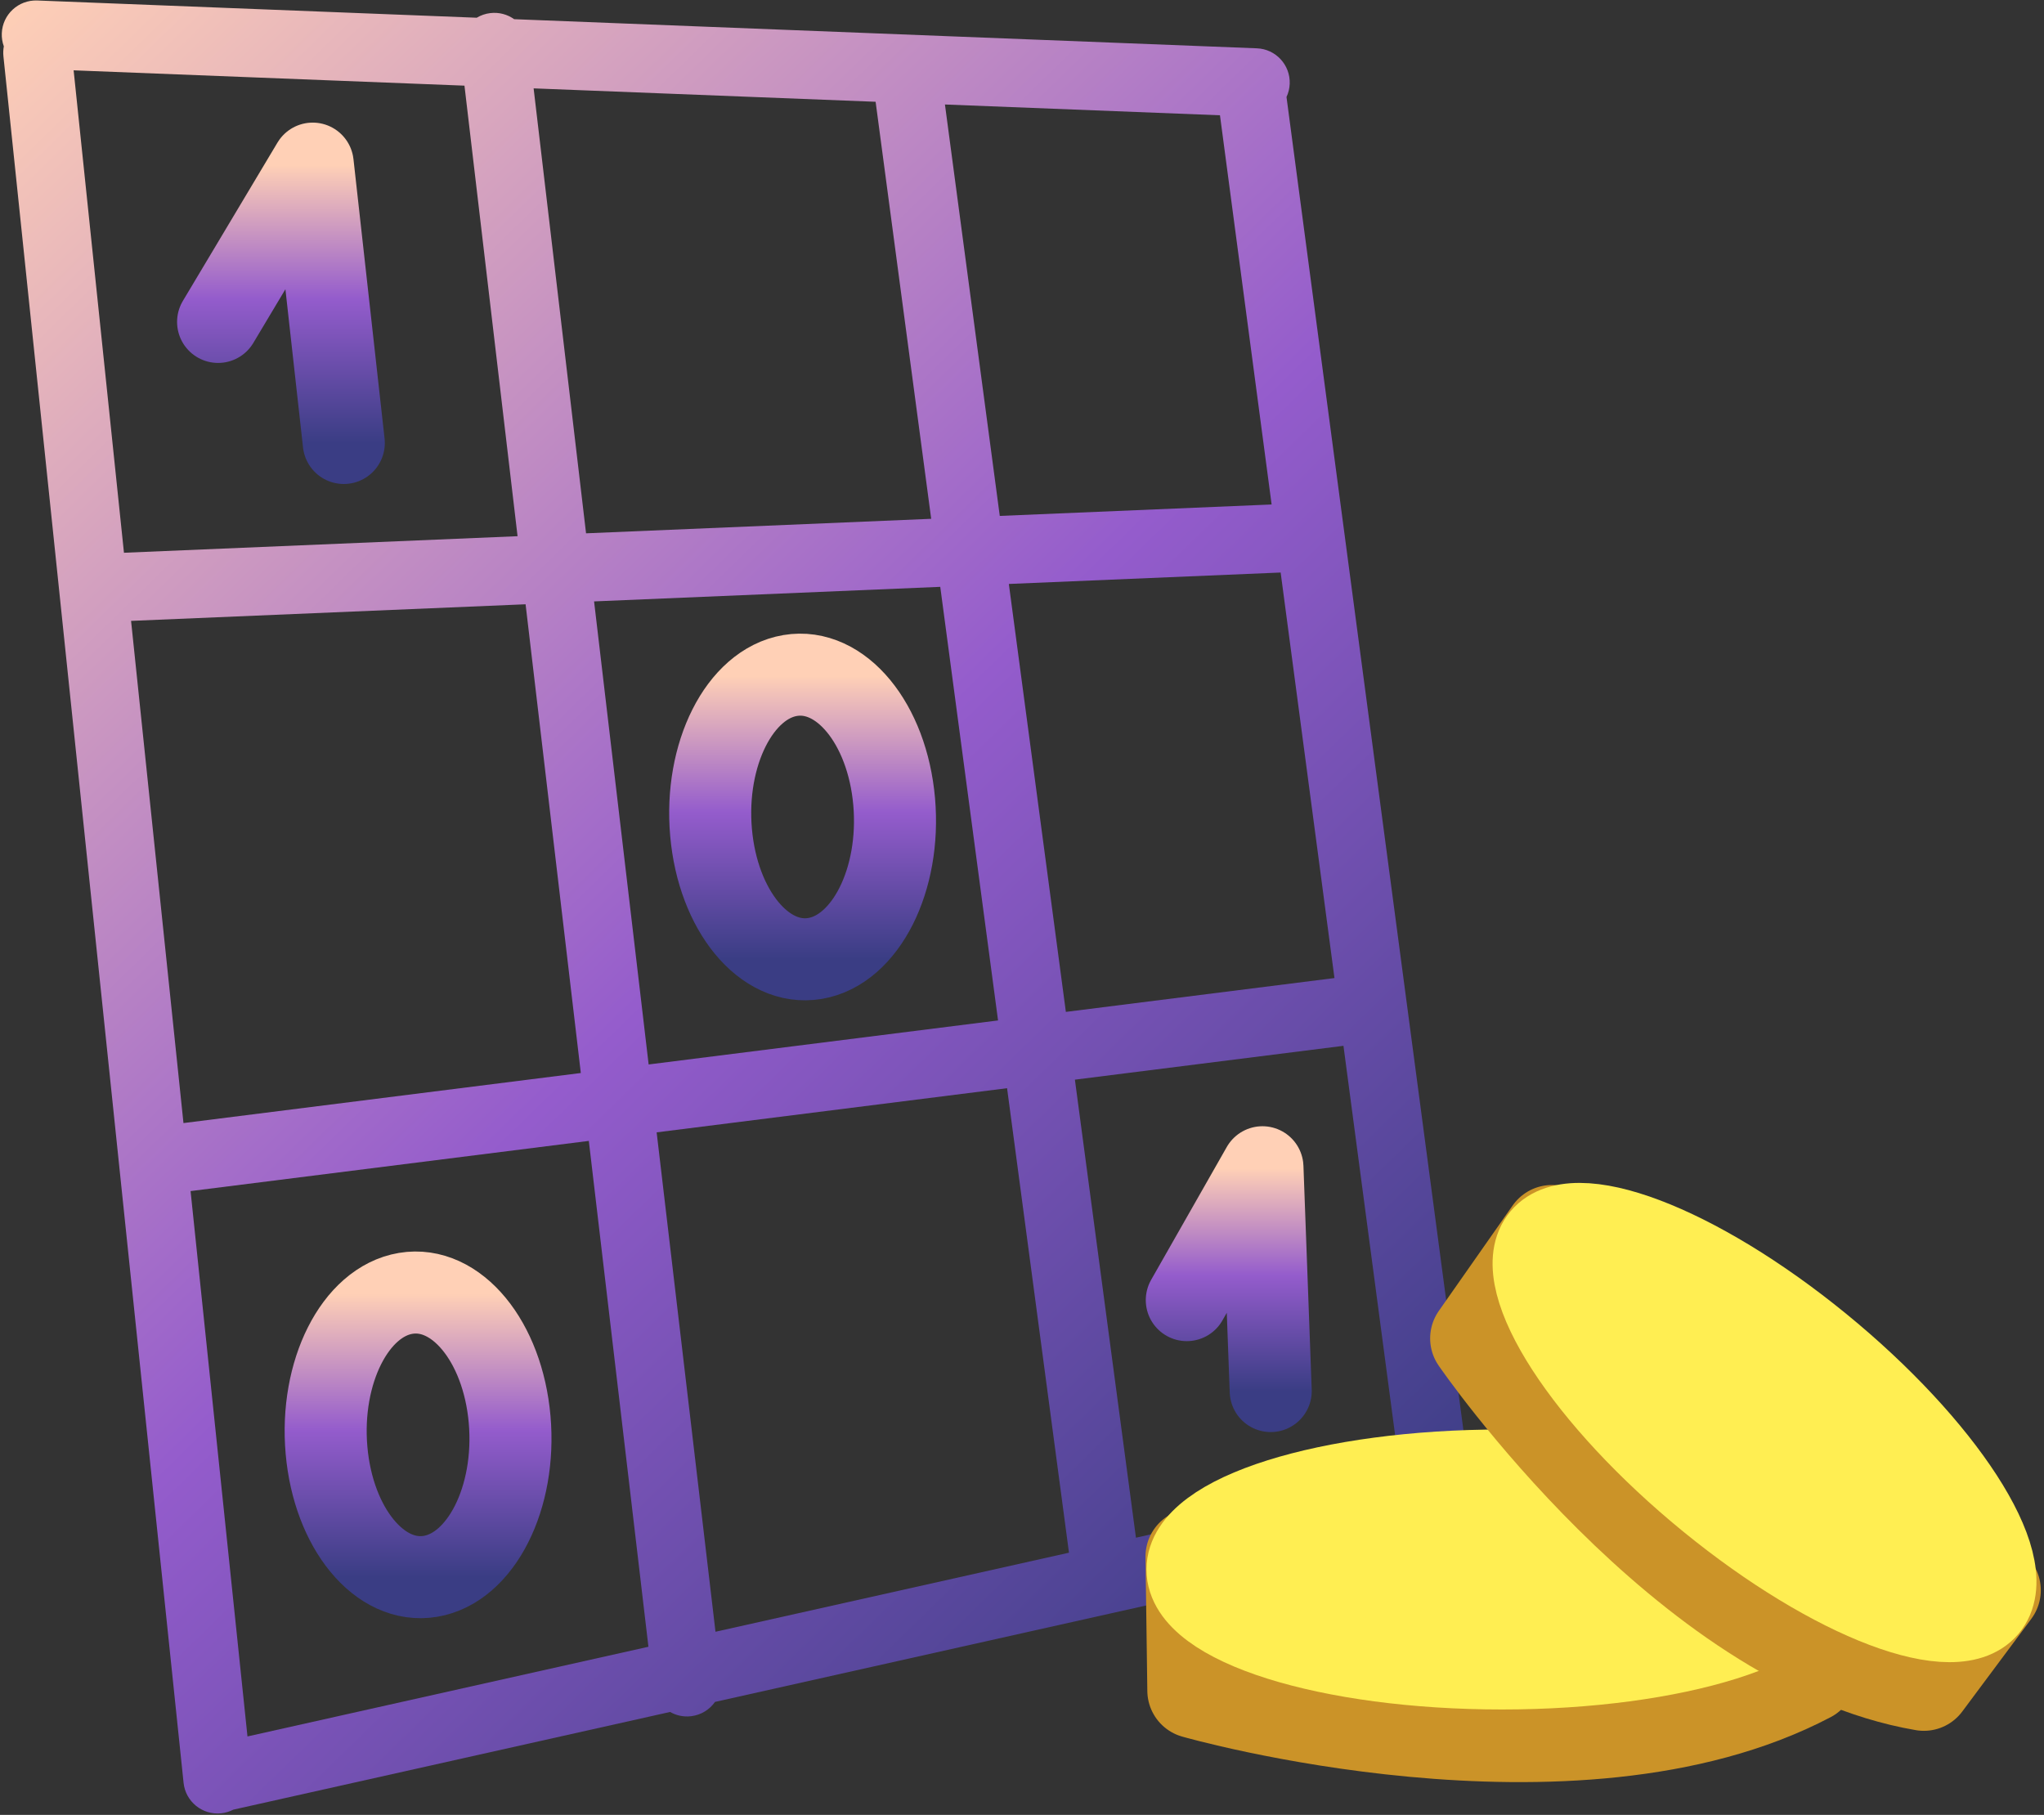<svg width="598" height="531" viewBox="0 0 598 531" fill="none" xmlns="http://www.w3.org/2000/svg">
<rect x="0" y="0" width="598" height="531" fill="#333333" stroke="none"/>
<path fill-rule="evenodd" clip-rule="evenodd" d="M0.526 9.744C0.742 4.225 5.391 -0.073 10.91 0.144L139.475 5.186C140.654 4.477 141.999 4.001 143.454 3.83C146.02 3.527 148.474 4.225 150.425 5.615L367.72 14.137C373.239 14.353 377.537 19.002 377.321 24.521C377.266 25.899 376.936 27.201 376.384 28.376L429.922 431.833C431.673 433.207 432.978 435.172 433.502 437.513C434.707 442.903 431.316 448.249 425.926 449.455L324.983 472.035L209.187 497.937C207.608 500.185 205.115 501.777 202.171 502.124C199.962 502.385 197.835 501.903 196.042 500.877L68.46 529.416C68.391 529.431 68.323 529.446 68.254 529.46C67.175 530.019 65.975 530.389 64.693 530.523C59.2 531.096 54.283 527.108 53.709 521.615L1.002 16.468C0.899 15.473 0.944 14.498 1.121 13.564C0.688 12.376 0.473 11.086 0.526 9.744ZM72.402 508.04L189.707 481.8L172.267 333.8L55.753 348.48L72.402 508.04ZM209.328 477.411L312.744 454.278L294.634 318.382L192.111 331.299L209.328 477.411ZM332.337 449.896L409.843 432.558L393.047 305.982L314.477 315.881L332.337 449.896ZM374.671 167.506L390.416 286.155L311.835 296.056L295.15 170.851L374.671 167.506ZM275.086 171.695L291.992 298.556L189.77 311.436L173.806 175.955L275.086 171.695ZM153.767 176.798L169.927 313.936L53.677 328.584L38.346 181.653L153.767 176.798ZM36.267 161.723L151.42 156.879L135.886 25.06L21.54 20.576L36.267 161.723ZM171.459 156.036L272.433 151.789L256.173 29.777L156.118 25.854L171.459 156.036ZM292.497 150.945L372.03 147.599L356.919 33.728L276.456 30.573L292.497 150.945Z" fill="url(#paint0_linear_308_1165)"/>
<path d="M63.806 94.187L91.483 47.872L100.582 129.604" stroke="url(#paint1_linear_308_1165)" stroke-width="24" stroke-miterlimit="10" stroke-linecap="round" stroke-linejoin="round"/>
<path d="M347.212 380.383L369.346 341.508L371.765 406.987" stroke="url(#paint2_linear_308_1165)" stroke-width="24" stroke-miterlimit="10" stroke-linecap="round" stroke-linejoin="round"/>
<path d="M208.027 243.538C206.019 220.677 216.384 200.126 231.177 197.636C245.97 195.146 259.589 211.66 261.597 234.521C263.604 257.382 253.24 277.933 238.447 280.423C223.654 282.913 210.034 266.399 208.027 243.538Z" stroke="url(#paint3_linear_308_1165)" stroke-width="24" stroke-miterlimit="10" stroke-linejoin="round"/>
<path d="M95.527 424.31C93.52 401.449 103.884 380.898 118.677 378.408C133.471 375.918 147.09 392.432 149.097 415.293C151.105 438.154 140.74 458.705 125.947 461.195C111.154 463.685 97.535 447.171 95.527 424.31Z" stroke="url(#paint4_linear_308_1165)" stroke-width="24" stroke-miterlimit="10" stroke-linejoin="round"/>
<path d="M529.66 454.748L529.07 490.005C460.203 526.251 349.666 494.61 349.666 494.61L349.134 455.388" stroke="#CB9328" stroke-width="28" stroke-miterlimit="10" stroke-linecap="round" stroke-linejoin="round"/>
<path d="M347.414 459.193C347.414 443.199 388.598 430.234 439.402 430.234C490.21 430.234 531.39 443.199 531.39 459.193C531.39 475.187 490.21 488.152 439.402 488.152C388.598 488.152 347.414 475.187 347.414 459.193Z" fill="#FFEE52" stroke="#FFEE52" stroke-width="24" stroke-miterlimit="10" stroke-linejoin="round"/>
<path d="M583.06 465.265L562.85 492.396C493.44 480.563 432.408 391.576 432.408 391.576L454.034 360.702" stroke="#CB9328" stroke-width="28" stroke-miterlimit="10" stroke-linecap="round" stroke-linejoin="round"/>
<path d="M450.674 362.667C459.647 350.203 496.27 364.067 532.48 393.633C568.69 423.199 590.77 457.271 581.8 469.734C572.82 482.198 536.2 468.334 499.99 438.768C463.779 409.202 441.7 375.13 450.674 362.667Z" fill="#FFEE52" stroke="#FFEE52" stroke-width="24" stroke-miterlimit="10" stroke-linejoin="round"/>
<defs>
<linearGradient id="paint0_linear_308_1165" x1="1" y1="5.99635e-06" x2="434" y2="444.5" gradientUnits="userSpaceOnUse">
<stop stop-color="#FFD0B6"/>
<stop offset="0.552" stop-color="#945CCC"/>
<stop offset="1" stop-color="#3A3D84"/>
</linearGradient>
<linearGradient id="paint1_linear_308_1165" x1="82.194" y1="47.872" x2="82.194" y2="129.604" gradientUnits="userSpaceOnUse">
<stop offset="0.005" stop-color="#FFD0B6"/>
<stop offset="0.484" stop-color="#945CCC"/>
<stop offset="1" stop-color="#3A3D84"/>
</linearGradient>
<linearGradient id="paint2_linear_308_1165" x1="359.488" y1="341.508" x2="359.488" y2="406.987" gradientUnits="userSpaceOnUse">
<stop offset="0.005" stop-color="#FFD0B6"/>
<stop offset="0.484" stop-color="#945CCC"/>
<stop offset="1" stop-color="#3A3D84"/>
</linearGradient>
<linearGradient id="paint3_linear_308_1165" x1="234.812" y1="197.388" x2="234.812" y2="280.671" gradientUnits="userSpaceOnUse">
<stop offset="0.005" stop-color="#FFD0B6"/>
<stop offset="0.484" stop-color="#945CCC"/>
<stop offset="1" stop-color="#3A3D84"/>
</linearGradient>
<linearGradient id="paint4_linear_308_1165" x1="122.312" y1="378.16" x2="122.312" y2="461.443" gradientUnits="userSpaceOnUse">
<stop offset="0.005" stop-color="#FFD0B6"/>
<stop offset="0.484" stop-color="#945CCC"/>
<stop offset="1" stop-color="#3A3D84"/>
</linearGradient>
</defs>
</svg>
